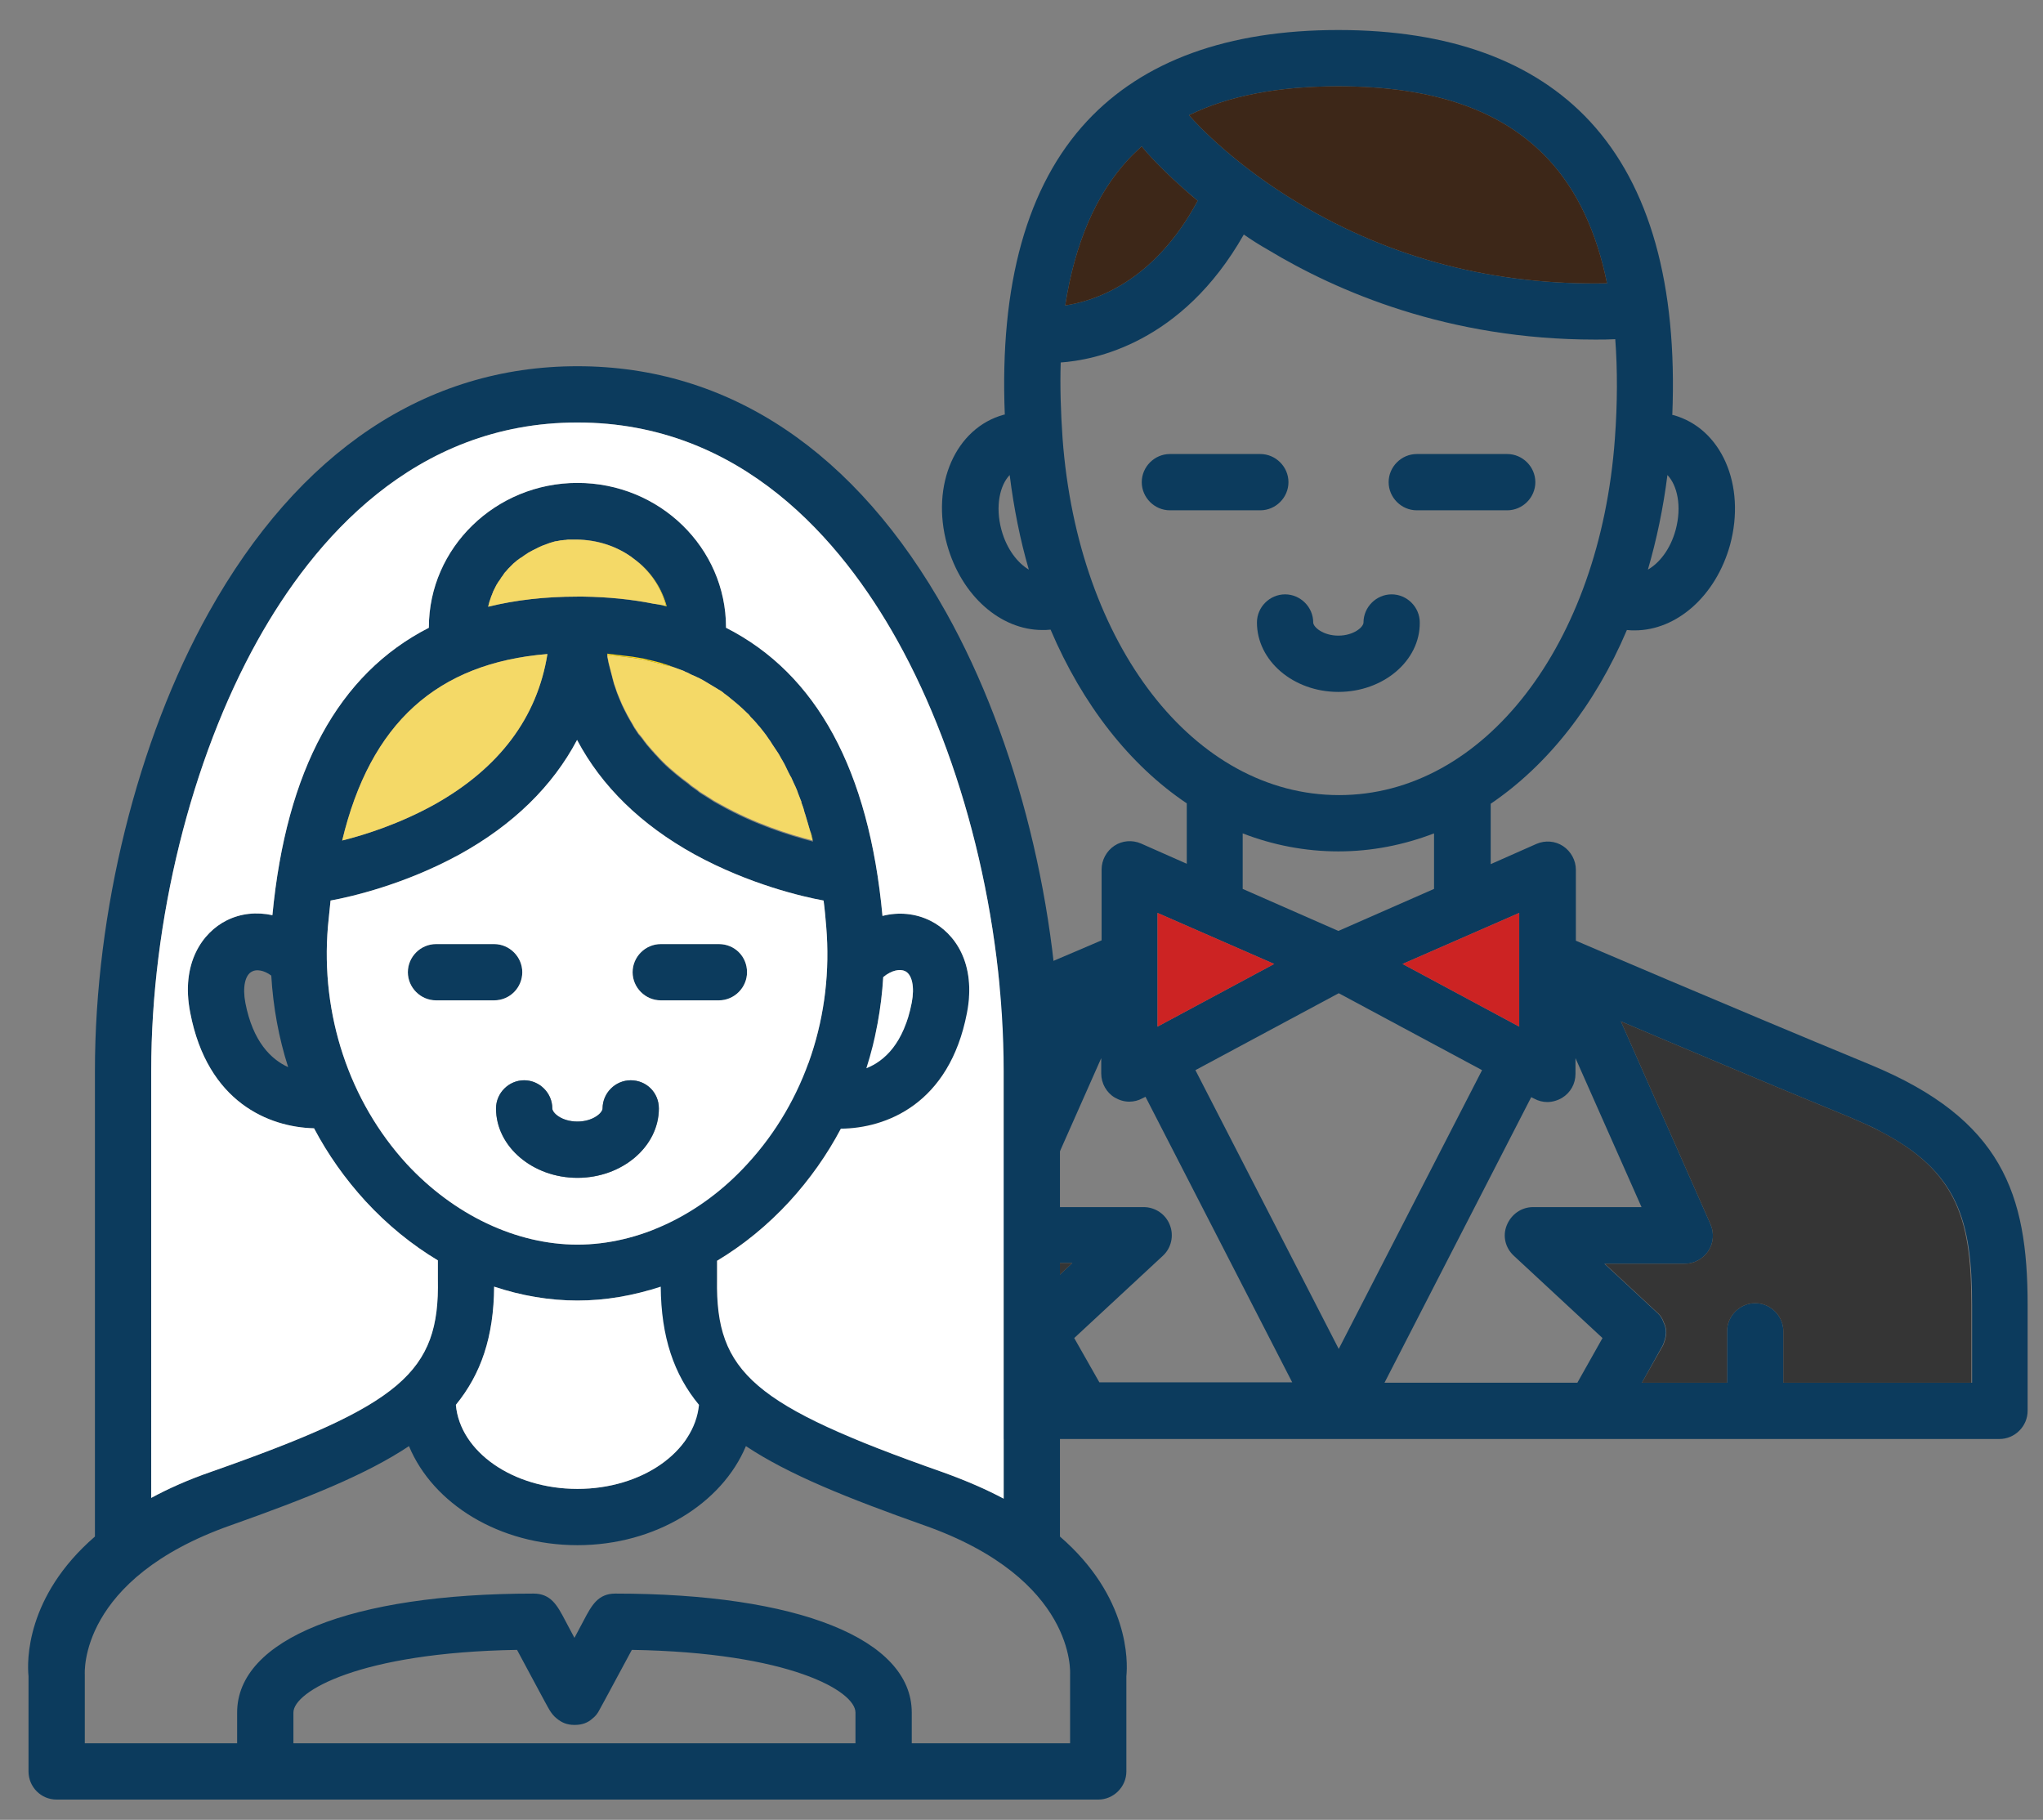 <?xml version="1.0" encoding="utf-8"?>
<!-- Generator: Adobe Illustrator 19.2.1, SVG Export Plug-In . SVG Version: 6.00 Build 0)  -->
<svg version="1.1" id="Capa_1" xmlns="http://www.w3.org/2000/svg" xmlns:xlink="http://www.w3.org/1999/xlink" x="0px" y="0px"
	 viewBox="0 0 544.5 485" style="enable-background:new 0 0 544.5 485;" xml:space="preserve">
<rect x="0" y="0" width="544.5" height="485" fill="#808080" stroke="none"/>
<style type="text/css">
	.st0{fill:#0C3B5D;}
	.st1{fill:#3D2718;}
	.st2{fill:#353535;}
	.st3{fill:#CC2323;}
	.st4{fill:#FFFFFF;}
	.st5{fill:#F4D967;}
	.st6{fill:#FCD614;}
</style>
<g>
	<g>
		<g>
			<path class="st0" d="M498.6,283.8c-39.2-16.2-78.6-33.1-78.6-33.1v-18.9c0-2.5-1.3-4.9-3.4-6.3c-2.1-1.4-4.8-1.6-7.1-0.6
				l-12.2,5.4v-16.1c15.2-10.3,27.8-26.3,36.3-46.3c0.7,0.1,1.4,0.1,2.1,0.1c11.1,0,21.6-9.1,25.4-22.8c4.3-15.9-2.3-31.1-15.2-34.6
				c0,0-0.1,0-0.2,0c1.4-34.7-6-61-21.9-78.2C408.8,16.2,386.2,8,356.7,8s-52,8.2-67,24.3c-16,17.2-23.3,43.5-21.9,78.2
				c0,0-0.1,0-0.2,0c-12.9,3.5-19.6,18.7-15.2,34.6c3.8,13.7,14.3,22.8,25.4,22.8c0.7,0,1.4,0,2.2-0.1c8.5,20,21.1,36.1,36.3,46.3
				v16.1l-12.2-5.4c-2.3-1-5-0.8-7.1,0.6c-2.1,1.4-3.4,3.8-3.4,6.3v18.9c-0.2,0.1-39.4,16.9-78.7,33.1c-35,14.6-41.9,34.5-41.9,64
				V376c0,4.1,3.4,7.5,7.5,7.5h352.4c4.1,0,7.5-3.4,7.5-7.5v-28.3C540.4,318.2,533.6,298.3,498.6,283.8z M444.4,126.6
				c2.6,2.7,3.9,8.3,2.2,14.6c-1.4,5.2-4.4,8.9-7.4,10.6C441.5,143.9,443.3,135.4,444.4,126.6z M266.9,141.2
				c-1.7-6.3-0.4-11.9,2.2-14.6c1.1,8.8,2.8,17.3,5.1,25.2C271.3,150.1,268.3,146.4,266.9,141.2z M404.9,243.3v30.3l-31.1-16.7
				L404.9,243.3z M356.7,248.1l-25.5-11.2v-14.8c8,3.1,16.6,4.8,25.5,4.8c8.9,0,17.4-1.7,25.5-4.8v14.8L356.7,248.1z M356.7,23
				c25.5,0,43.8,6.4,56,19.5c7.6,8.2,12.8,19.2,15.6,33c-29.8,0.6-57.4-6.5-82.1-21.3c-16.7-10-26.7-20.5-29.3-23.5
				C327.5,25.5,340.7,23,356.7,23z M300.7,42.5c1.1-1.2,2.4-2.4,3.6-3.5c0.1,0.1,0.1,0.2,0.2,0.3c0.3,0.4,5.3,6.4,14.7,14.2
				c-11.8,22-27.9,26.8-35.3,27.9C286.5,64.8,292.1,51.8,300.7,42.5z M283.2,116.9c-0.5-7.2-0.7-14-0.5-20.3
				c8.8-0.6,32.3-5,48.8-34.1c2,1.4,4.2,2.8,6.5,4.1c18.4,11.1,48,23.9,87.1,23.9c1.8,0,3.6,0,5.4-0.1c0.6,8.1,0.6,17-0.1,26.5
				c-4,55-35,95-73.5,95C318.2,211.9,287.3,171.9,283.2,116.9z M308.5,243.3l31.1,13.6l-31.1,16.7V243.3z M270.3,358.8l5.5,9.7
				h-22.7v-13.7c0-4.1-3.4-7.5-7.5-7.5c-4.2,0-7.5,3.4-7.5,7.5v13.7H188v-20.8c0-25.3,4.7-38.5,32.6-50c23-9.5,45.8-19.1,60.9-25.5
				l-23.9,53.9c-1,2.3-0.8,5,0.6,7.1c1.4,2.1,3.8,3.4,6.3,3.4h21.3l-13.9,13C269.2,352,268.7,355.8,270.3,358.8z M293,368.4
				L293,368.4l-6.7-11.8l23.6-21.9c2.3-2.1,3-5.4,1.9-8.2c-1.1-2.9-3.9-4.8-7-4.8h-28.9l17.6-39.7v4.1c0,2.6,1.4,5.1,3.6,6.4
				c1.2,0.7,2.5,1.1,3.9,1.1c1.2,0,2.4-0.3,3.5-0.9l0.8-0.4l39.1,76.1H293z M318.6,285.2l38.2-20.5l38.2,20.5l-38.2,74.3
				L318.6,285.2z M420.4,368.5H369l39.1-76.1l0.8,0.4c1.1,0.6,2.3,0.9,3.5,0.9c1.3,0,2.7-0.4,3.9-1.1c2.3-1.4,3.6-3.8,3.6-6.4V282
				l17.6,39.7h-28.9c-3.1,0-5.8,1.9-7,4.8c-1.2,2.9-0.4,6.1,1.9,8.2l23.6,21.9L420.4,368.5z M525.5,368.5h-50.2v-13.7
				c0-4.1-3.4-7.5-7.5-7.5c-4.1,0-7.5,3.4-7.5,7.5v13.7h-22.7l5.4-9.7c0.2-0.3,0.3-0.6,0.4-0.9c0.1-0.3,0.2-0.6,0.3-0.9
				c0.1-0.3,0.1-0.6,0.2-0.9c0-0.3,0.1-0.6,0.1-0.9c0-0.5,0-1-0.2-1.5c0-0.3-0.1-0.5-0.2-0.7c-0.1-0.2-0.2-0.5-0.3-0.7
				c-0.1-0.2-0.1-0.3-0.2-0.5c0-0.1-0.1-0.1-0.1-0.2c-0.1-0.2-0.2-0.4-0.3-0.5c0-0.1-0.1-0.2-0.1-0.2c-0.1-0.1-0.2-0.3-0.3-0.4
				c-0.1-0.1-0.1-0.1-0.2-0.2c-0.1-0.2-0.3-0.3-0.5-0.5l-14-13H449c2.5,0,4.9-1.3,6.3-3.4c1.4-2.1,1.6-4.8,0.6-7.1L432,272.2
				c15,6.4,37.8,16,60.9,25.5c1.7,0.7,3.4,1.5,5,2.2c1.1,0.5,2.2,1,3.2,1.6c20.7,10.7,24.5,23.7,24.5,46.3V368.5z"/>
			<path class="st1" d="M319.2,53.5c-11.8,22-27.9,26.8-35.3,27.9c2.6-16.6,8.2-29.6,16.8-38.9c1.1-1.2,2.4-2.4,3.6-3.5
				c0.1,0.1,0.1,0.2,0.2,0.3C304.8,39.7,309.8,45.7,319.2,53.5z"/>
			<path class="st1" d="M428.3,75.5c-29.8,0.6-57.4-6.5-82.1-21.3c-16.7-10-26.7-20.5-29.3-23.5c10.6-5.2,23.8-7.7,39.8-7.7
				c25.5,0,43.8,6.4,56,19.5C420.3,50.7,425.5,61.7,428.3,75.5z"/>
			<path class="st2" d="M525.4,347.7v20.8h-50.1v-13.7c0-4.1-3.4-7.5-7.5-7.5c-4.1,0-7.5,3.4-7.5,7.5v13.7h-22.7l5.5-9.7
				c0.2-0.3,0.3-0.6,0.4-0.9c0.1-0.3,0.2-0.6,0.3-0.9c0.1-0.3,0.1-0.6,0.2-0.9c0-0.3,0.1-0.6,0.1-0.9c0-0.5,0-1-0.2-1.5
				c0-0.3-0.1-0.5-0.2-0.7c-0.1-0.2-0.2-0.5-0.3-0.7c-0.1-0.2-0.1-0.3-0.2-0.5c0-0.1-0.1-0.1-0.1-0.2c-0.1-0.2-0.2-0.4-0.3-0.5
				c0-0.1-0.1-0.2-0.1-0.2c-0.1-0.1-0.2-0.3-0.3-0.4c-0.1-0.1-0.1-0.1-0.2-0.2c-0.1-0.2-0.3-0.3-0.5-0.5l-14-13H449
				c2.5,0,4.9-1.3,6.3-3.4c1.4-2.1,1.6-4.8,0.6-7.1L432,272.2c15,6.4,37.8,16,60.9,25.5c1.7,0.7,3.4,1.5,5,2.2
				C521.3,310.9,525.4,324,525.4,347.7z"/>
			<polygon class="st3" points="404.9,243.3 404.9,273.6 373.8,256.9 			"/>
			<polygon class="st3" points="339.6,256.9 308.5,273.6 308.5,243.3 			"/>
			<path class="st2" d="M270.3,358.8l5.5,9.7h-22.7v-13.7c0-4.1-3.4-7.5-7.5-7.5c-4.2,0-7.5,3.4-7.5,7.5v13.7H188v-20.8
				c0-25.3,4.7-38.5,32.6-50c23-9.5,45.8-19.1,60.9-25.5l-23.9,53.9c-1,2.3-0.8,5,0.6,7.1c1.4,2.1,3.8,3.4,6.3,3.4h21.3l-13.9,13
				C269.2,352,268.7,355.8,270.3,358.8z"/>
		</g>
		<g>
			<g>
				<path class="st0" d="M335.9,136h-24.1c-4.1,0-7.5-3.4-7.5-7.5c0-4.1,3.4-7.5,7.5-7.5h24.1c4.1,0,7.5,3.4,7.5,7.5
					C343.4,132.6,340,136,335.9,136z"/>
			</g>
			<g>
				<path class="st0" d="M401.7,136h-24.1c-4.1,0-7.5-3.4-7.5-7.5c0-4.1,3.4-7.5,7.5-7.5h24.1c4.1,0,7.5,3.4,7.5,7.5
					C409.2,132.6,405.8,136,401.7,136z"/>
			</g>
		</g>
		<g>
			<path class="st0" d="M356.7,184.4c-12,0-21.7-8.3-21.7-18.5c0-4.1,3.4-7.5,7.5-7.5s7.5,3.4,7.5,7.5c0,1.2,2.6,3.5,6.7,3.5
				c4.1,0,6.7-2.3,6.7-3.5c0-4.1,3.4-7.5,7.5-7.5s7.5,3.4,7.5,7.5C378.5,176.1,368.7,184.4,356.7,184.4z"/>
		</g>
	</g>
</g>
<g>
	<g>
		<path class="st0" d="M139.2,259.1c0,4.1-3.3,7.5-7.5,7.5h-15.5c-4.1,0-7.5-3.4-7.5-7.5c0-4.1,3.4-7.5,7.5-7.5h15.5
			C135.8,251.6,139.2,255,139.2,259.1z"/>
		<path class="st0" d="M199.1,259.1c0,4.1-3.4,7.5-7.5,7.5h-15.5c-4.1,0-7.5-3.4-7.5-7.5c0-4.1,3.4-7.5,7.5-7.5h15.5
			C195.8,251.6,199.1,254.9,199.1,259.1z"/>
		<path class="st0" d="M282.5,409.5V285.4c0-42.5-11.3-88.1-30.3-122.1c-24-43-58-65.7-98.3-65.7s-74.3,22.7-98.3,65.7
			c-19,34-30.3,79.7-30.3,122.1v124.1c-18.5,16-18.1,33.4-17.7,37.2v25.4c0,4.1,3.3,7.5,7.5,7.5h277.6c4.1,0,7.5-3.4,7.5-7.5v-25.4
			C300.6,442.9,301,425.5,282.5,409.5z M40.3,285.4c0-40,10.6-82.9,28.4-114.8c14.8-26.5,41.5-58,85.2-58s70.4,31.5,85.2,58
			c17.8,31.9,28.4,74.8,28.4,114.8v114c-4.7-2.5-10-4.8-16.1-7c-50.6-17.8-60.7-26.5-60.3-51.4v-5c7-4.2,13.5-9.5,19.3-15.8
			c5.4-5.9,10-12.4,13.7-19.4c12-0.1,28.9-6.5,33.6-30.8c2.6-13.3-3.3-21.4-9.7-24.6c-4-2-8.5-2.4-12.8-1.3
			c-3.6-38.8-17.5-64.5-41.7-76.8v-0.1c0-21.2-17.7-38.5-39.6-38.5c-21.8,0-39.6,17.3-39.6,38.5v0.1c-24.1,12.3-38,37.9-41.7,76.6
			c-4.2-0.9-8.4-0.5-12.2,1.4c-6.4,3.2-12.3,11.4-9.7,24.6c4.6,23.9,21,30.5,33,30.8c3.7,7,8.3,13.5,13.7,19.4
			c5.8,6.3,12.3,11.6,19.3,15.8v5c0.5,24.9-9.7,33.5-60.3,51.3c-6.1,2.1-11.5,4.5-16.1,7V285.4z M153.9,331.7
			c-16.3,0-32.9-7.9-45.5-21.5c-15.3-16.7-23-39.8-21-63.3c0.2-2.4,0.5-4.6,0.7-6.9c5.5-1,19.8-4.3,34.4-12.3
			c14.3-7.9,24.8-18.2,31.3-30.5c6.5,12.3,17,22.6,31.3,30.5c14.6,8,28.9,11.3,34.4,12.3c0.3,2.2,0.5,4.5,0.7,6.9
			c2,23.6-5.6,46.6-21,63.3C186.8,323.8,170.2,331.7,153.9,331.7z M186.3,374.4c-1.2,12.5-15.2,22.4-32.4,22.4s-31.3-9.9-32.4-22.4
			c6.7-8.2,10.1-18.1,10.2-31.5c7.2,2.4,14.7,3.7,22.2,3.7s14.9-1.3,22.2-3.7C176.2,356.3,179.6,366.3,186.3,374.4z M216.6,224
			c0,0.1,0.1,0.2,0.1,0.3c-6.2-1.6-15.5-4.5-24.6-9.6c-0.6-0.3-1.2-0.7-1.8-1c-0.5-0.3-0.9-0.6-1.4-0.9s-1-0.6-1.6-1
			c-0.5-0.3-1-0.6-1.4-1c-0.8-0.6-1.7-1.1-2.4-1.8c-0.5-0.4-1.1-0.8-1.6-1.2c-0.5-0.4-1-0.8-1.5-1.2c-0.2-0.2-0.4-0.3-0.6-0.5
			c-0.5-0.4-0.9-0.8-1.4-1.2c0,0-0.1,0-0.1-0.1c-0.6-0.5-1.1-1-1.6-1.5c-0.6-0.6-1.2-1.2-1.7-1.8c-0.3-0.3-0.6-0.6-0.9-1
			c-0.1-0.1-0.2-0.2-0.3-0.3c-0.4-0.5-0.8-0.9-1.2-1.4c-0.3-0.3-0.5-0.7-0.8-1c-0.4-0.6-0.8-1.1-1.3-1.7l-0.1-0.1
			c-0.3-0.3-0.5-0.7-0.7-1c-0.1-0.1-0.2-0.2-0.2-0.3c-0.3-0.4-0.5-0.7-0.7-1.1c-0.1-0.1-0.1-0.1-0.1-0.2c-0.5-0.8-1-1.7-1.5-2.6
			c-0.5-0.9-0.9-1.8-1.4-2.8c-0.2-0.5-0.4-0.9-0.6-1.4c-0.4-1-0.8-1.9-1.1-2.9c-0.3-0.8-0.6-1.7-0.8-2.6c-0.1-0.3-0.1-0.5-0.2-0.8
			c-0.2-0.8-0.4-1.5-0.6-2.3c-0.1-0.4-0.2-0.8-0.3-1.2c-0.1-0.4-0.1-0.7-0.2-1c-0.1-0.4-0.1-0.9-0.2-1.3c0,0,0,0,0.1,0
			c0.6,0.1,1.1,0.1,1.6,0.2c1.7,0.2,3.4,0.4,5,0.6c0.8,0.1,1.6,0.3,2.4,0.4c0.6,0.1,1.2,0.2,1.8,0.4c0.3,0.1,0.6,0.1,0.9,0.2
			c0.4,0.1,0.8,0.2,1.2,0.3c0.8,0.2,1.6,0.4,2.4,0.7c0.8,0,1.6,0.3,2.3,0.5c0.4,0.1,0.8,0.3,1.1,0.4c0.4,0.1,0.8,0.3,1.1,0.4
			c0.4,0.1,0.7,0.3,1.1,0.5c0.4,0.1,0.7,0.3,1.1,0.5c0.3,0.2,0.7,0.3,1.1,0.5c0.5,0.2,1,0.5,1.5,0.7c0.6,0.3,1.1,0.6,1.6,0.9
			c0.3,0.2,0.7,0.4,1,0.6c0.3,0.2,0.7,0.4,1,0.6c0.3,0.2,0.7,0.4,1,0.6c0.3,0.2,0.6,0.4,1,0.6c0.3,0.2,0.6,0.4,0.9,0.7
			c0.6,0.4,1.2,0.9,1.8,1.4c1.5,1.2,2.9,2.4,4.3,3.8c0.4,0.3,0.7,0.7,1,1.1c0.2,0.2,0.4,0.4,0.6,0.6c0.5,0.5,0.9,1,1.4,1.6
			c0.5,0.5,0.9,1.1,1.4,1.7s0.9,1.2,1.3,1.8c0.4,0.5,0.7,1,1,1.5c0.5,0.8,1.1,1.6,1.6,2.4c0.4,0.6,0.7,1.3,1.1,1.9
			c0.4,0.7,0.8,1.4,1.1,2.1c0.3,0.7,0.7,1.4,1.1,2.2c0,0,0,0.1,0.1,0.1c0.3,0.7,0.6,1.3,0.9,2c0.1,0.1,0.1,0.3,0.2,0.4
			c0.3,0.7,0.6,1.3,0.8,2c0.2,0.6,0.5,1.2,0.7,1.8c0.1,0.2,0.2,0.4,0.2,0.7c0.3,0.8,0.6,1.6,0.8,2.5c0.3,0.8,0.5,1.7,0.8,2.6
			c0.2,0.8,0.5,1.6,0.7,2.4C216.2,222.3,216.3,223.1,216.6,224z M177.5,161.5c-0.8-0.2-1.7-0.4-2.6-0.5c-0.2,0-0.5-0.1-0.7-0.1
			c-5.8-1.1-12-1.8-18.7-1.9c-0.5,0-1.1,0-1.6,0c-8.6,0-16.5,0.9-23.8,2.7c0.1-0.3,0.1-0.5,0.2-0.8c0-0.1,0.1-0.3,0.1-0.4
			c0.1-0.4,0.3-0.8,0.4-1.2c0.1-0.3,0.2-0.6,0.4-1c0,0,0,0,0-0.1c0.1-0.2,0.2-0.3,0.2-0.5c0.1-0.2,0.2-0.4,0.3-0.6
			c0.1-0.2,0.2-0.4,0.3-0.6c0.1-0.2,0.2-0.4,0.3-0.6c0.2-0.3,0.3-0.5,0.5-0.8c0.1-0.2,0.2-0.3,0.3-0.4c0.2-0.3,0.3-0.5,0.5-0.8
			s0.5-0.6,0.7-1c0.2-0.3,0.4-0.5,0.6-0.7c0.2-0.2,0.4-0.5,0.6-0.7l1.3-1.3c0.2-0.2,0.4-0.3,0.6-0.5c0.3-0.3,0.6-0.5,0.9-0.7
			c0.2-0.2,0.4-0.3,0.6-0.4c0.3-0.2,0.7-0.5,1-0.7s0.6-0.4,0.9-0.6c0.4-0.2,0.7-0.4,1.1-0.6c0.6-0.3,1.2-0.6,1.8-0.9
			c0.3-0.1,0.6-0.3,0.9-0.4c0.6-0.2,1.3-0.5,1.9-0.7c0.3-0.1,0.7-0.2,1-0.3c0.3-0.1,0.7-0.2,1-0.2c0.3-0.1,0.7-0.1,1-0.2
			c0.1,0,0.1,0,0.2,0c0.3,0,0.5-0.1,0.8-0.1c0.1,0,0.1,0,0.2,0c0.2,0,0.5-0.1,0.7-0.1h2.3c5.4,0,10.4,1.7,14.4,4.5
			c0.3,0.2,0.5,0.4,0.8,0.6C173.1,152,176.2,156.4,177.5,161.5z M145.9,174.3c-2.7,16.9-12.8,30.4-30.1,40.1
			c-9.2,5.1-18.5,8.1-24.6,9.6C98.7,192.7,116.5,176.7,145.9,174.3z M230.9,284.7c2.5-7.8,4-16,4.5-24.3c2.3-1.9,4.5-2.2,5.8-1.6
			c1.9,0.9,2.6,4.2,1.8,8.4C240.9,278.1,235.7,282.8,230.9,284.7z M76.8,284.4c-4.6-2.1-9.4-6.8-11.4-17.1c-0.8-4.2-0.1-7.5,1.8-8.4
			c1.1-0.6,3.1-0.4,5.1,1.1C72.8,268.4,74.3,276.6,76.8,284.4z M228,464.6H78.2v-8.2c0-5.6,17.6-16,59.6-16.7
			c1,1.8,8.1,15.2,8.7,16.1c0.5,0.8,1.1,1.6,1.9,2.2c1.2,1,2.6,1.7,4.7,1.7h0.1c2,0,3.5-0.6,4.7-1.7c0.8-0.6,1.4-1.4,1.8-2.2
			c0.6-1,7.7-14.3,8.7-16.1c42.1,0.7,59.6,11,59.6,16.7V464.6z M285.2,446.3v18.3H243v-8.2c0-19.6-30.3-31.7-79-31.7
			c-4.6,0-6.3,3.1-8.4,7.1c-0.7,1.3-1.6,3-2.5,4.7c-0.9-1.7-1.8-3.4-2.5-4.7c-2.1-4-3.8-7.1-8.4-7.1c-48.7,0-79,12.2-79,31.7v8.2
			H22.6v-18.3c0-0.4-1.7-25.5,38.9-39.8c20.3-7.2,36.1-13.5,47.5-21.1c6.4,15.4,24.1,26.4,44.9,26.4s38.5-11.1,44.9-26.4
			c11.4,7.6,27.2,13.9,47.5,21.1C286.9,420.8,285.2,445.9,285.2,446.3z"/>
		<path class="st4" d="M186.3,374.4c-1.2,12.5-15.2,22.4-32.4,22.4s-31.3-9.9-32.4-22.4c6.7-8.2,10.1-18.1,10.2-31.5
			c7.2,2.4,14.7,3.7,22.2,3.7s14.9-1.3,22.2-3.7C176.2,356.3,179.6,366.3,186.3,374.4z"/>
		<path class="st4" d="M220.2,246.9c-0.2-2.4-0.4-4.7-0.7-6.9c-5.5-1-19.8-4.3-34.4-12.3c-14.3-7.9-24.8-18.2-31.3-30.5
			c-6.5,12.3-17,22.6-31.3,30.5c-14.6,8-28.9,11.3-34.4,12.3c-0.2,2.3-0.5,4.5-0.7,6.9c-2,23.5,5.7,46.6,21,63.3
			c12.6,13.6,29.2,21.5,45.5,21.5s32.9-7.9,45.3-21.5C214.6,293.5,222.2,270.5,220.2,246.9z M116.2,266.6c-4.1,0-7.5-3.4-7.5-7.5
			c0-4.1,3.4-7.5,7.5-7.5h15.5c4.1,0,7.5,3.4,7.5,7.5c0,4.1-3.3,7.5-7.5,7.5H116.2z M153.9,313.9c-11.9,0-21.7-8.3-21.7-18.5
			c0-4.1,3.4-7.5,7.5-7.5c4.1,0,7.5,3.4,7.5,7.5c0,1.2,2.5,3.5,6.7,3.5c4.1,0,6.7-2.3,6.7-3.5c0-4.1,3.4-7.5,7.5-7.5
			c4.2,0,7.5,3.3,7.5,7.5C175.6,305.6,165.8,313.9,153.9,313.9z M191.6,266.6h-15.5c-4.1,0-7.5-3.4-7.5-7.5c0-4.1,3.4-7.5,7.5-7.5
			h15.5c4.2,0,7.5,3.3,7.5,7.5C199.1,263.2,195.7,266.6,191.6,266.6z"/>
		<path class="st4" d="M243,267.2c-2.1,10.9-7.3,15.6-12.1,17.5c2.5-7.8,4-16,4.5-24.3c2.3-1.9,4.5-2.2,5.8-1.6
			C243.1,259.7,243.8,263,243,267.2z"/>
		<path class="st4" d="M267.5,285.4v114c-4.7-2.5-10-4.8-16.1-7c-50.6-17.8-60.7-26.5-60.3-51.4v-5c7-4.2,13.5-9.5,19.3-15.8
			c5.4-5.9,10-12.4,13.7-19.4c12-0.1,28.9-6.5,33.6-30.8c2.6-13.3-3.3-21.4-9.7-24.6c-4-2-8.5-2.4-12.8-1.3
			c-3.6-38.8-17.5-64.5-41.7-76.8v-0.1c0-21.2-17.7-38.5-39.6-38.5c-21.8,0-39.6,17.3-39.6,38.5v0.1c-24.1,12.3-38,37.9-41.7,76.6
			c-4.2-0.9-8.4-0.5-12.2,1.4c-6.4,3.2-12.3,11.4-9.7,24.6c4.6,23.9,21,30.5,33,30.8c3.7,7,8.3,13.5,13.7,19.4
			c5.8,6.3,12.3,11.6,19.3,15.8v5c0.5,24.9-9.7,33.5-60.3,51.3c-6.1,2.1-11.5,4.5-16.1,7V285.4c0-40,10.6-82.9,28.4-114.8
			c14.8-26.5,41.5-58,85.2-58s70.4,31.5,85.2,58C256.9,202.5,267.5,245.4,267.5,285.4z"/>
		<path class="st5" d="M177.5,161.5c-0.8-0.2-1.7-0.4-2.6-0.5c-0.2,0-0.5-0.1-0.7-0.1c-5.8-1.2-12.1-1.8-18.7-1.9
			c-0.5,0-1.1,0-1.6,0c-8.6,0-16.5,0.9-23.8,2.7c0.1-0.3,0.1-0.5,0.2-0.8c0-0.1,0.1-0.3,0.1-0.4c0.1-0.4,0.3-0.8,0.4-1.2
			c0.1-0.3,0.2-0.6,0.4-1c0,0,0,0,0-0.1c0.1-0.2,0.2-0.3,0.2-0.5c0.1-0.2,0.2-0.4,0.3-0.6c0.1-0.2,0.2-0.4,0.3-0.6
			c0.1-0.2,0.2-0.4,0.3-0.6c0.2-0.3,0.3-0.5,0.5-0.8c0.1-0.2,0.2-0.3,0.3-0.4c0.2-0.3,0.3-0.5,0.5-0.8s0.5-0.6,0.7-1
			c0.2-0.3,0.4-0.5,0.6-0.7c0.2-0.2,0.4-0.5,0.6-0.7l1.3-1.3c0.2-0.2,0.4-0.3,0.6-0.5c0.3-0.3,0.6-0.5,0.9-0.7
			c0.2-0.2,0.4-0.3,0.6-0.4c0.3-0.2,0.7-0.5,1-0.7s0.6-0.4,0.9-0.6c0.4-0.2,0.7-0.4,1.1-0.6c0.6-0.3,1.2-0.6,1.8-0.9
			c0.3-0.1,0.6-0.3,0.9-0.4c0.6-0.2,1.3-0.5,1.9-0.7c0.3-0.1,0.7-0.2,1-0.3c0.3-0.1,0.7-0.2,1-0.2c0.3-0.1,0.7-0.1,1-0.2
			c0.1,0,0.1,0,0.2,0c0.3,0,0.5-0.1,0.8-0.1c0.1,0,0.1,0,0.2,0c0.2,0,0.5-0.1,0.7-0.1h2.3c5.4,0.1,10.4,1.7,14.4,4.5
			c0.3,0.2,0.5,0.4,0.8,0.6C173.1,152,176.2,156.4,177.5,161.5z"/>
		<path class="st6" d="M174.9,161c0.9,0.2,1.7,0.3,2.6,0.5c-1.3-5.1-4.4-9.5-8.6-12.7c4.3,3.2,7.4,7.6,8.8,12.8
			C176.8,161.4,175.9,161.2,174.9,161z"/>
		<path class="st5" d="M216.6,224c-6.2-1.6-15.4-4.5-24.5-9.6c-0.6-0.3-1.2-0.7-1.8-1c-0.5-0.3-0.9-0.6-1.4-0.9s-1-0.6-1.6-1
			c-0.5-0.3-1-0.6-1.4-1c-0.8-0.6-1.7-1.1-2.4-1.8c-0.5-0.4-1.1-0.8-1.6-1.2s-1-0.8-1.5-1.2c-0.2-0.2-0.4-0.3-0.6-0.5
			c-0.5-0.4-0.9-0.8-1.4-1.2c0,0-0.1,0-0.1-0.1c-0.6-0.5-1.1-1-1.6-1.5c-0.6-0.6-1.2-1.2-1.7-1.8c-0.3-0.3-0.6-0.6-0.9-1
			c-0.1-0.1-0.2-0.2-0.3-0.3c-0.4-0.5-0.8-0.9-1.2-1.4c-0.3-0.3-0.5-0.7-0.8-1c-0.4-0.6-0.8-1.1-1.3-1.7l-0.1-0.1
			c-0.3-0.3-0.5-0.7-0.7-1c-0.1-0.1-0.2-0.2-0.2-0.3c-0.3-0.4-0.5-0.7-0.7-1.1c-0.1-0.1-0.1-0.1-0.1-0.2c-0.5-0.8-1-1.7-1.5-2.6
			s-0.9-1.8-1.4-2.8c-0.2-0.5-0.4-0.9-0.6-1.4c-0.4-1-0.8-1.9-1.1-2.9c-0.3-0.8-0.6-1.7-0.8-2.6c-0.1-0.3-0.1-0.5-0.2-0.8
			c-0.2-0.8-0.4-1.5-0.6-2.3c-0.1-0.4-0.2-0.8-0.3-1.2c-0.1-0.4-0.1-0.7-0.2-1c-0.1-0.3-0.1-0.7-0.1-1c0.6,0.1,1.1,0.1,1.6,0.2
			c1.7,0.2,3.4,0.4,5,0.6c0.8,0.1,1.6,0.3,2.4,0.4c0.6,0.1,1.2,0.2,1.8,0.4c0.3,0.1,0.6,0.1,0.9,0.2c0.4,0.1,0.8,0.2,1.2,0.3
			c0.8,0.2,1.6,0.4,2.4,0.7c0.8,0,1.6,0.3,2.3,0.5c0.4,0.1,0.8,0.3,1.1,0.4c0.4,0.1,0.8,0.3,1.1,0.4c0.4,0.1,0.7,0.3,1.1,0.5
			c0.4,0.1,0.7,0.3,1.1,0.5c0.3,0.2,0.7,0.3,1.1,0.5c0.5,0.2,1,0.5,1.5,0.7c0.6,0.3,1.1,0.6,1.6,0.9c0.3,0.2,0.7,0.4,1,0.6
			c0.3,0.2,0.7,0.4,1,0.6c0.3,0.2,0.7,0.4,1,0.6c0.3,0.2,0.6,0.4,1,0.6c0.3,0.2,0.6,0.4,0.9,0.7c0.6,0.4,1.2,0.9,1.8,1.4
			c1.5,1.2,2.9,2.4,4.3,3.8c0.4,0.3,0.7,0.7,1,1.1c0.2,0.2,0.4,0.4,0.6,0.6c0.5,0.5,0.9,1,1.4,1.6c0.5,0.5,0.9,1.1,1.4,1.7
			s0.9,1.2,1.3,1.8c0.4,0.5,0.7,1,1,1.5c0.5,0.8,1.1,1.6,1.6,2.4c0.4,0.6,0.7,1.3,1.1,1.9c0.4,0.7,0.8,1.4,1.1,2.1
			c0.3,0.7,0.7,1.4,1.1,2.2c0,0,0,0.1,0.1,0.1c0.3,0.7,0.6,1.3,0.9,2c0.1,0.1,0.1,0.3,0.2,0.4c0.3,0.7,0.6,1.3,0.8,2
			c0.2,0.6,0.5,1.2,0.7,1.8c0.1,0.2,0.2,0.4,0.2,0.7c0.3,0.8,0.6,1.6,0.8,2.5c0.3,0.8,0.5,1.7,0.8,2.6c0.2,0.8,0.5,1.6,0.7,2.4
			C216.2,222.3,216.3,223.1,216.6,224z"/>
		<path class="st6" d="M177.2,177c0.8,0.2,1.6,0.5,2.3,0.8c-0.7-0.2-1.5-0.5-2.3-0.5c-0.8-0.3-1.6-0.5-2.4-0.7
			c-0.4-0.1-0.8-0.2-1.2-0.3c-0.3-0.1-0.6-0.1-0.9-0.2c-0.6-0.2-1.2-0.3-1.8-0.4c-0.8-0.1-1.6-0.3-2.4-0.4c-1.6-0.2-3.3-0.4-5-0.6
			c-0.6-0.1-1.1-0.1-1.6-0.2c0-0.1,0-0.2-0.1-0.3c0.6,0.1,1.1,0.1,1.7,0.2c1.7,0.2,3.4,0.4,5,0.6c0.8,0.1,1.6,0.3,2.4,0.4
			c0.6,0.1,1.2,0.2,1.8,0.4c0.3,0.1,0.6,0.1,0.9,0.2c0.4,0.1,0.8,0.2,1.2,0.3C175.6,176.5,176.4,176.7,177.2,177z"/>
		<path class="st6" d="M216.7,224C216.7,224,216.6,224,216.7,224c-0.3-0.9-0.5-1.7-0.8-2.6C216.2,222,216.5,223,216.7,224z"/>
		<path class="st5" d="M145.9,174.3c-2.7,16.9-12.8,30.4-30.1,40.1c-9.2,5.1-18.5,8.1-24.6,9.6C98.7,192.7,116.5,176.7,145.9,174.3z
			"/>
		<path class="st0" d="M175.6,295.4c0,10.2-9.8,18.5-21.7,18.5s-21.7-8.3-21.7-18.5c0-4.1,3.4-7.5,7.5-7.5c4.1,0,7.5,3.4,7.5,7.5
			c0,1.2,2.5,3.5,6.7,3.5c4.1,0,6.7-2.3,6.7-3.5c0-4.1,3.4-7.5,7.5-7.5C172.3,287.9,175.6,291.2,175.6,295.4z"/>
	</g>
</g>
</svg>
